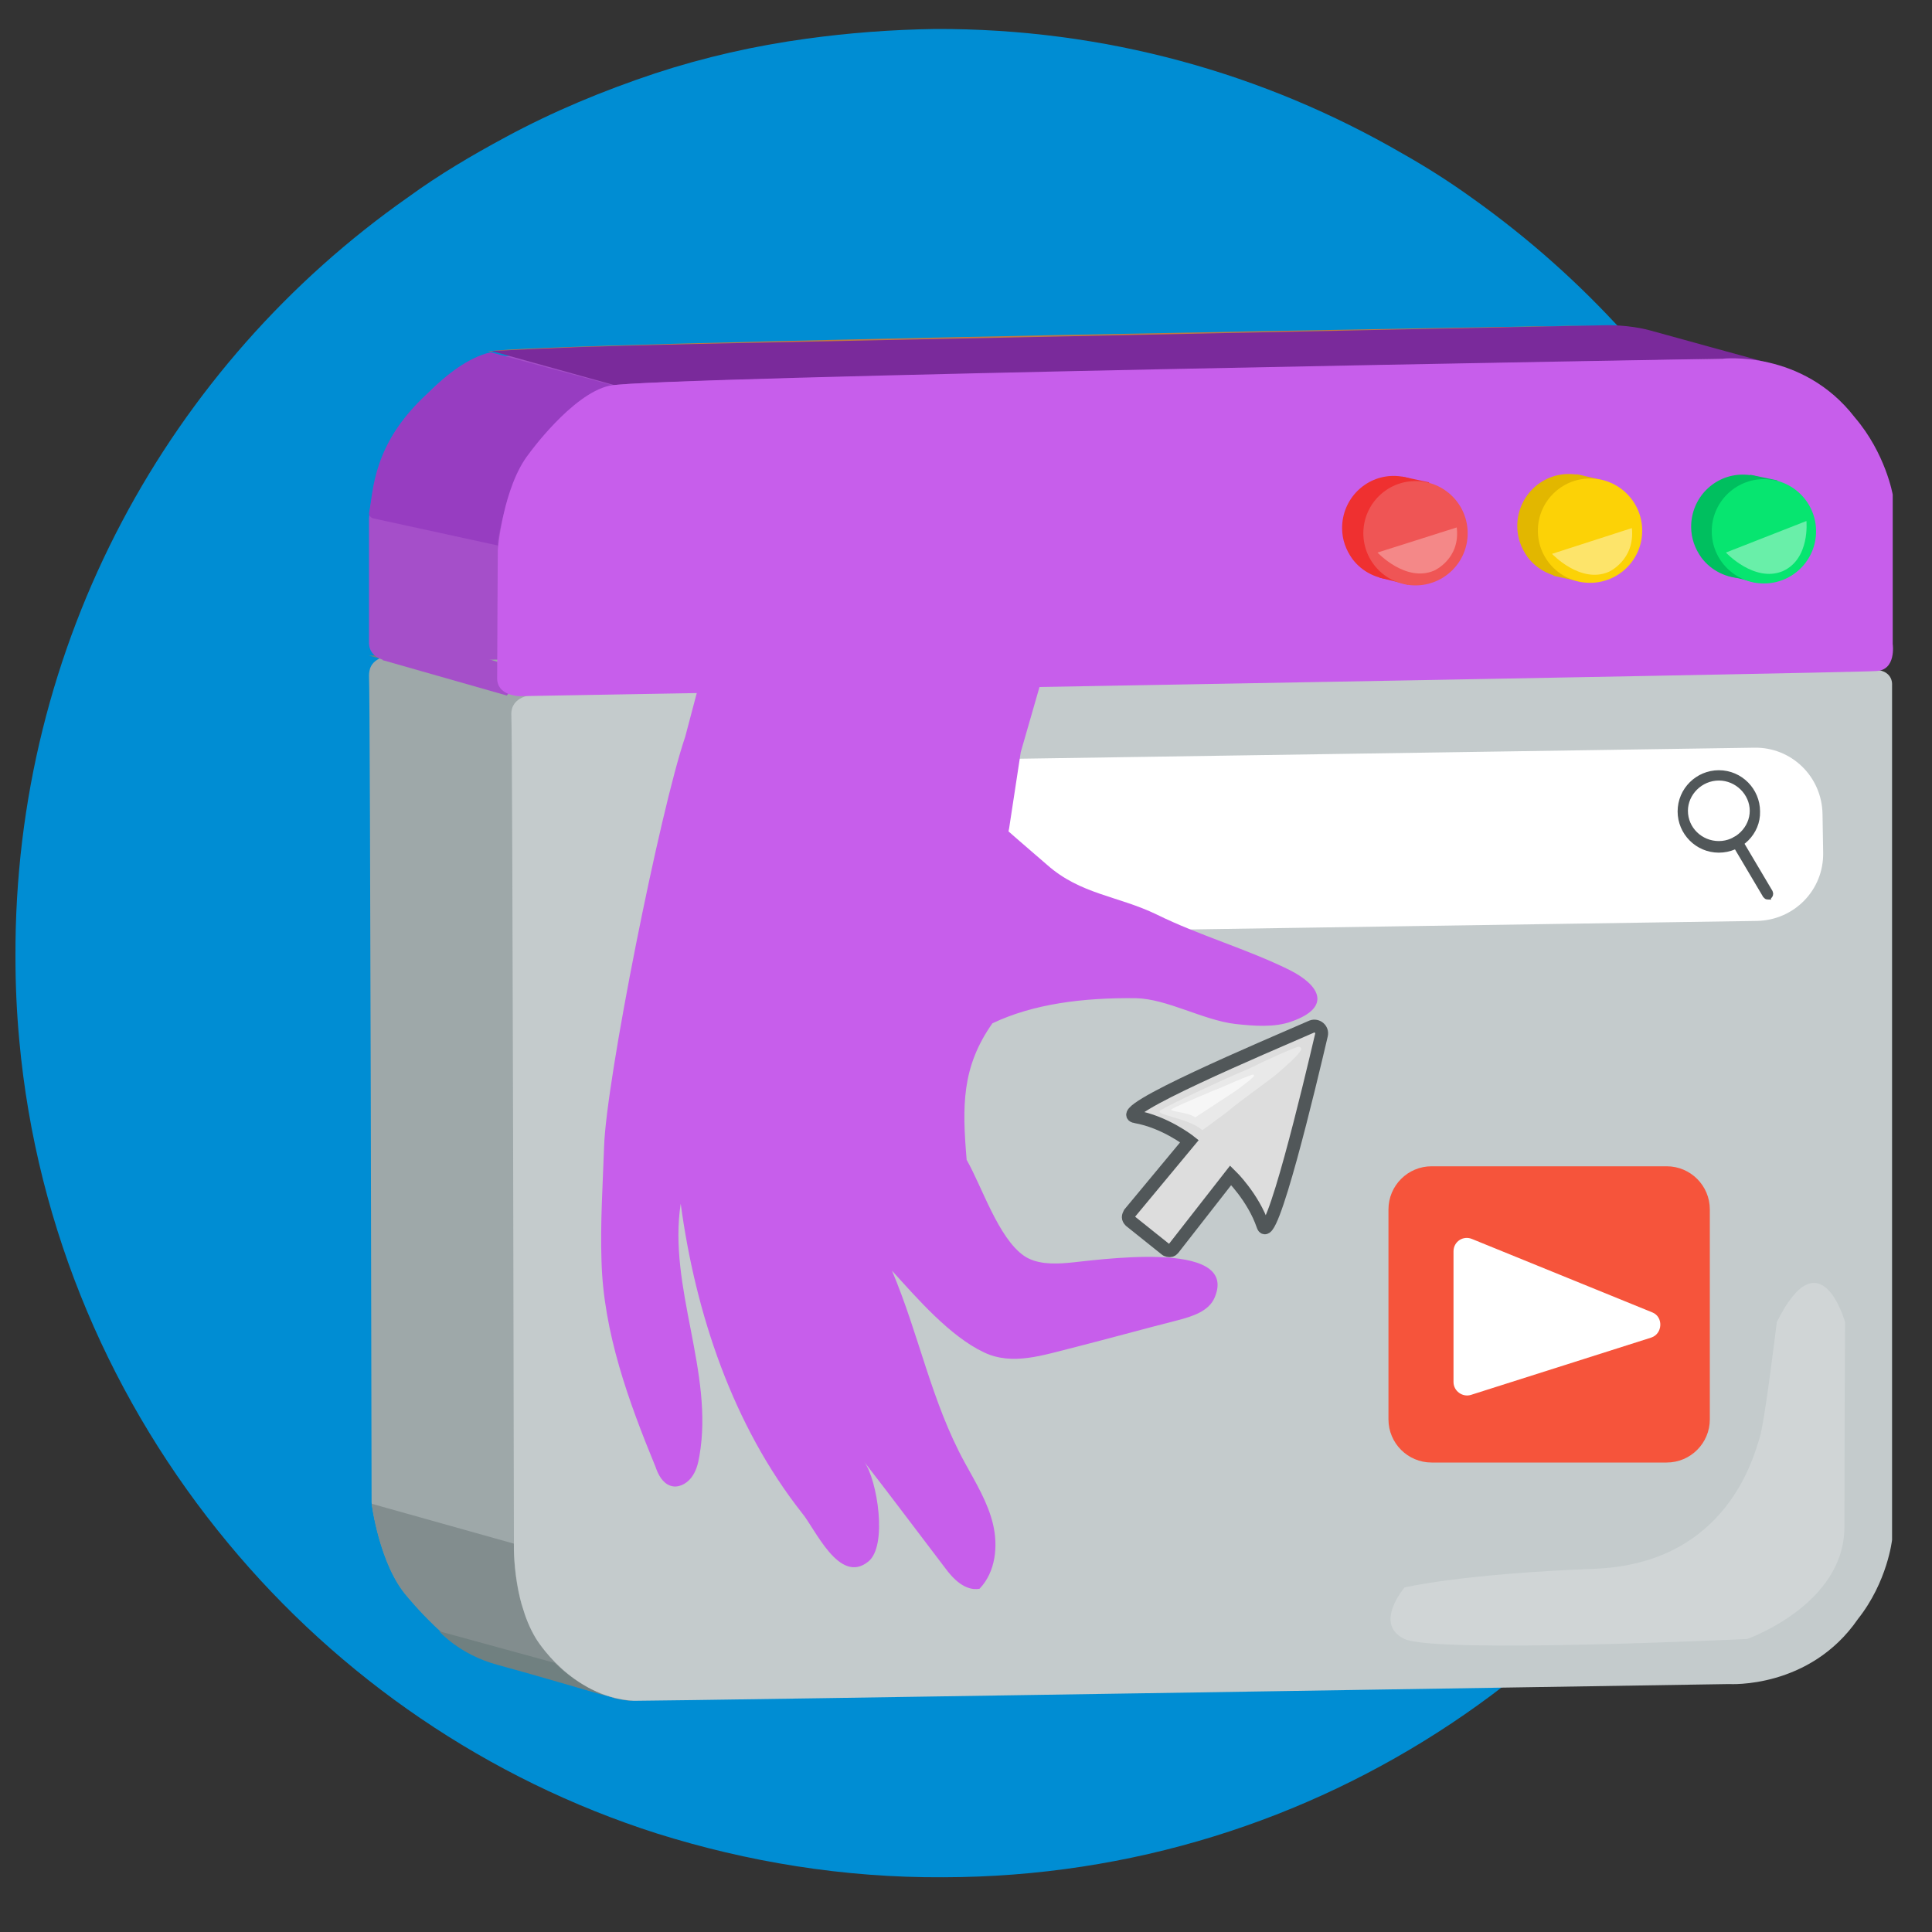 <svg xmlns="http://www.w3.org/2000/svg" viewBox="0 0 300 300"><rect x="0" y="0" width="300" height="300" fill="#333333" stroke="none"/><style>.st3{fill:#ef3030}.st19{fill:#c75eeb}.st32{fill:#c4cbcc}.st50{fill:#fff}.st52{fill:#708080}.st53{fill:#9ea8a9}.st55{fill:#a54fc9}.st60{fill:#e2b700}.st62{fill:#00bf5f}.st67{fill:#ddd;stroke:#515759;stroke-miterlimit:10}</style><path id="Camada_18" fill="#008dd3" d="M289.5 147.5c.1 20.9-4.4 40.7-12.3 58.7-22.3 50.1-72.3 85.2-130.7 85.3-15.5.1-30.5-2.4-44.5-6.8-26.3-8.4-49.3-24.2-66.6-45.1C17.5 218 5.7 191.1 3 161.6c-.4-4.3-.6-8.6-.6-13-.2-48.8 23.9-92 61-118 4.8-3.5 9.9-6.5 15.1-9.3 7.4-4 15.1-7.2 23.2-9.9 7.6-2.5 15.5-4.3 23.6-5.4 6.5-.9 13.2-1.4 19.9-1.5 26.4-.1 51.1 6.9 72.5 19.3 3.9 2.2 7.5 4.5 11.1 7.1 17.1 12.2 31.4 27.9 41.8 46.3 1.2 2.1 2.3 4.2 3.4 6.3.9 1.9 1.8 3.7 2.7 5.5 2.8 6.1 5 12.4 6.9 18.8 2.1 7.2 3.7 14.6 4.5 22.2 1 5.8 1.4 11.7 1.4 17.5z"/><g id="Camada_2"><path d="M79.4 107.9l-22.1-6.1 208.1-4 1.8.3 21.8 6z" class="st52"/><path d="M76.3 258l19.2 5.7 5.4-10.4-21.5-5.7z" class="st53"/><path d="M60.7 101.8s-2.5.1-3.2 1.9c-.1.3-.2.7-.2 1.2.2 3.7.4 128.4.4 128.4s1.2 9.7 5.6 14.6c0 0 7.2 9 13 10s170.1-2.6 170.1-2.6 12.5.8 20-10.1c4.6-5.8 5.3-12.3 5.3-12.3V100.1s.2-2.4-3.1-2.3c-3.4.1-207.9 4-207.9 4z" class="st53"/><path fill="#aeb9ba" d="M277.3 100.1l-7.5-2.1-3.2 3 3.2.2v4.5s22 .9 22 .6c0-.4.3-2.1.3-2.1l-14.8-4.1z"/><path fill="#828d8e" d="M95.4 263.7c.9.2 1.9.4 2.9.4l-3.4-.9-13.9-14c-1.4-5-1.2-9.5-1.2-9.5l-22.1-6.2s1.2 9.5 5.5 14.4c0 0 1.8 2.2 4.3 4.6 2.5 2.4 5.8 4.9 8.7 5.4l18.1 5.4c.3.1.5.2.8.2l.3.2z"/><path d="M82.8 107.9s-3.5.1-3.4 3.1c.2 3.7.4 128.4.4 128.4s-.3 8.9 3.4 15c0 0 5.4 9.1 15.2 9.7 6.5 0 170.1-2.6 170.1-2.6s12.5.8 20-10.1c4.6-5.8 5.3-12.3 5.3-12.3V106.3s.2-2.4-3.1-2.3c-3.4 0-207.9 3.9-207.9 3.9z" class="st32"/><path d="M86.1 258.2l-17.9-4.9s3.1 3.6 9 5.2 17.1 4.9 17.1 4.9-4.1-1.2-8.2-5.2z" class="st52"/><path fill="#fff" d="M286.5 205.3s-3.8-13.7-10.6 0c0 0-1.9 15.8-2.7 18.1-.8 2.3-4.8 19.4-25.6 20.2s-29.5 2.9-29.5 2.9-4.9 5.7 0 8 53.2 0 53.2 0 15.1-5.3 15.1-17.4.1-31.8.1-31.8z" opacity=".2"/><path d="M103.5 89.3l7.4-3.7c-.1-.1-.4 8.9-7.4 3.7z" class="st32"/><path d="M59.4 102.5l19.3 5.5 3-3.8-20.1-6.4z" class="st55"/><path d="M60.8 102.7s-3.5-.1-3.5-2.9V80.5s.8-9.5 4.8-14.5c0 0 6.8-9.1 12.6-10.4 5.8-1.3 173-4.1 173-4.1s12.4-1.4 20.5 8.9c4.9 5.5 5.8 11.8 5.8 11.8v24.7s.7 1.9-2.7 2c-3.3.3-210.5 3.8-210.5 3.8z" class="st55"/><path fill="#c17842" d="M75.7 54.6c5.8-1.4 173.5-4.1 173.5-4.1"/><path fill="#7a2a9b" d="M249.4 50.5s3.5-.1 6.8.8c3.2.9 18.2 5 18.2 5l-3.4-.5c-.2 0-2.6 0-2.8-.1-8.3.2-167.1 3-172.8 4.1l-19.1-5.3s14.5-.7 16.9-.7c2.4-.1 15.2-.4 15.2-.4l141-2.9z"/><path fill="#973dc1" d="M77.3 84.7L58 80.5c-.4-.1-.7-.4-.7-.8.7-3.3.4-10.8 9.3-18.8 2.7-2.7 6.1-5.4 9.6-6.2l19.2 5.2s-6.3 2.4-9.8 6.6c-3.5 4.2-6.2 8-7.3 13-1.1 4.1-1 5.2-1 5.2z"/><path d="M80.7 108.1s-3.6 0-3.5-2.9c0-3.7.1-19.8.1-19.8s.8-9.8 4.8-14.9c0 0 6.7-9.3 12.5-10.6 5.8-1.4 172.9-4.2 172.9-4.2s12.4-1.4 20.5 9.1c4.8 5.6 5.9 12 5.9 12V100s.6 4.1-2.6 4.2c-3.3.3-210.6 3.9-210.6 3.9z" class="st19"/><path d="M224.5 81.9c0 4.5-3.6 8.1-8 8.1-2.6 0-5-1.2-6.5-3.2-1-1.4-1.6-3-1.6-4.8 0-4.5 3.6-8.1 8-8.1s8.2 3.6 8.1 8z" class="st3"/><path d="M217.7 74l4.2.9-.2 2.1m-3 13.8l-4.5-1.1.5-2.2 2.6 2.1z" class="st3"/><circle cx="219.8" cy="82.8" r="8.1" fill="#ef5555"/><path d="M251.7 81.6c0 4.5-3.6 8.1-8 8.1-2.6 0-5-1.2-6.5-3.2-1-1.4-1.6-3-1.6-4.8 0-4.5 3.6-8.1 8-8.1 4.3 0 8 3.5 8.1 8z" class="st60"/><path d="M244.7 73.6l4.3 1-.3 2.1m-3 13.7l-4.5-1 .5-2.3 2.6 2.2z" class="st60"/><circle cx="246.9" cy="82.4" r="8.1" fill="#fcd206"/><path d="M278.7 81.7c0 4.5-3.6 8.1-8 8.1-2.6 0-5-1.2-6.5-3.2-1-1.4-1.6-3-1.6-4.8 0-4.5 3.6-8.1 8-8.1 4.5 0 8.1 3.5 8.1 8z" class="st62"/><path d="M271.7 73.7l4.3.9-.2 2.1m-3 13.8l-4.5-1.1.5-2.2 2.6 2.1z" class="st62"/><circle cx="273.9" cy="82.5" r="8.1" fill="#07e570"/><path fill="#fdffff" d="M268 85.8l12.5-4.9s.6 5.9-3.7 7.8c-4.4 1.8-8.8-2.9-8.8-2.9z" opacity=".4"/><path fill="#fff" d="M253.4 82L241 86s4.4 4.7 8.8 2.8c0 0 4.1-1.8 3.6-6.8z" opacity=".4"/><path fill="#fff" d="M226.2 81.9l-12.3 3.9s4.4 4.7 8.8 2.8c0 0 4.1-1.8 3.5-6.7z" opacity=".3"/><path fill="#ddd" stroke="#515759" stroke-miterlimit="10" stroke-width="2" d="M176.3 173.4c4.6.8 8.4 3.8 8.4 3.8l-9.3 11.2c-.1.2-.2.4-.2.6h0c0 .2.1.4.3.6l5.5 4.4c.2.2.5.2.7.2h0c.2 0 .3-.1.5-.3l8.9-11.4s3.5 3.4 5 7.8c1.2 3.7 7.3-21.9 9.1-29.6.2-.9-.7-1.6-1.5-1.3-7.1 3.1-31.3 13.3-27.4 14z"/><path fill="#fff" d="M190.5 172.7c2.1-1.8 6-4.5 7.6-5.8 2-1.7 3.3-2.9 3.9-3.8.2-.4-.2-.7-.6-.5-1.1.4-3.3 1.3-7.8 3.5-1.9.7-12.2 5.5-13 6.1-2.4.9 3.8 1.2 6.1 3.3" opacity=".36"/><path fill="#fff" d="M187.9 172c1.3-.9 3.6-2.3 4.5-3 1.2-.9 2-1.5 2.3-1.9.1-.2-.1-.3-.3-.2-.6.2-1.9.7-4.6 1.9-1.1.4-7.2 3-7.6 3.3-1.4.5 2.2.5 3.4 1.4" opacity=".61"/><path fill="#f6543b" d="M258.8 227.1h-36.5c-3.7 0-6.7-3-6.7-6.7v-32.6c0-3.7 3-6.7 6.7-6.7h36.5c3.7 0 6.7 3 6.7 6.7v32.6c0 3.7-3 6.7-6.7 6.7z"/><path d="M225.7 194.3v20.3c0 1.4 1.4 2.4 2.7 2l28-8.9c1.8-.6 1.9-3.2.2-3.9l-28-11.4c-1.4-.6-2.9.4-2.9 1.9zM272.8 143l-146.4 2.2c-5.8.1-10.5-4.5-10.6-10.3l-.1-6c-.1-5.8 4.5-10.5 10.3-10.6l146.4-2.2c5.8-.1 10.5 4.5 10.6 10.3l.1 6c.1 5.8-4.5 10.5-10.3 10.6z" class="st50"/><path d="M266.9 131.9c-3.3 0-5.9-2.7-5.9-5.9 0-3.3 2.7-5.9 5.9-5.9 3.3 0 5.9 2.7 5.9 5.9.1 3.2-2.6 5.9-5.9 5.9zm0-11.2c-2.9 0-5.3 2.4-5.3 5.2 0 2.9 2.4 5.2 5.3 5.2s5.3-2.4 5.3-5.2c0-2.8-2.4-5.2-5.3-5.2z" class="st67"/><path d="M274.5 139.2c-.1 0-.2-.1-.3-.2l-4.8-8.1c-.1-.2 0-.4.1-.5.2-.1.4 0 .5.1l4.8 8.1c.1.2 0 .4-.1.5-.1.1-.2.1-.2.1z" class="st67"/><g><path d="M114.8 82.6l49.6 13.7-5.9 20.5-1.8 11.8-.1.5s2.5 2.2 6 5.2c5.2 4.6 11 4.8 17 7.7 6.7 3.3 13.9 5.3 20.6 8.6 4.8 2.4 6.6 5.8.4 8-2.7 1-6 .7-8.8.4-5-.6-10.6-3.9-15.4-4-8.3-.1-16 .9-22.3 3.9-4.8 6.8-4.7 12.9-4 21.2 2.4 4.2 4.9 12.1 8.9 14.9 1.9 1.3 4.5 1.3 6.8 1.1 3.8-.3 26.8-3.9 22.8 5.4-.9 2.1-3.4 2.9-5.7 3.5-5.5 1.4-10.9 2.9-16.4 4.3-4.5 1.1-9.3 2.8-13.7.7-5.3-2.5-10.4-8.4-14.3-12.7 4.2 9.9 6.1 20.3 11.3 29.8 1.7 3.1 3.6 6.2 4.4 9.6.8 3.4.4 7.4-2.1 10-2.2.4-4.1-1.5-5.4-3.3-4.2-5.5-8.3-11-12.5-16.4 2 2.7 3.7 13.1.6 15.5-4.5 3.6-8.2-5.1-10.3-7.6-10.7-13.6-16.5-30.9-18.8-48-2 13 5.2 26.2 2.9 39.2-.2 1.2-.5 2.4-1.3 3.4s-2.1 1.6-3.2 1.2c-1.2-.4-1.9-1.7-2.3-2.9-4.2-10.2-8.1-20.9-8.4-32-.2-5.9.2-11.9.4-17.7.3-10.3 8.7-52.3 12.6-63.7l8.4-31.8z" class="st19"/></g></g></svg>